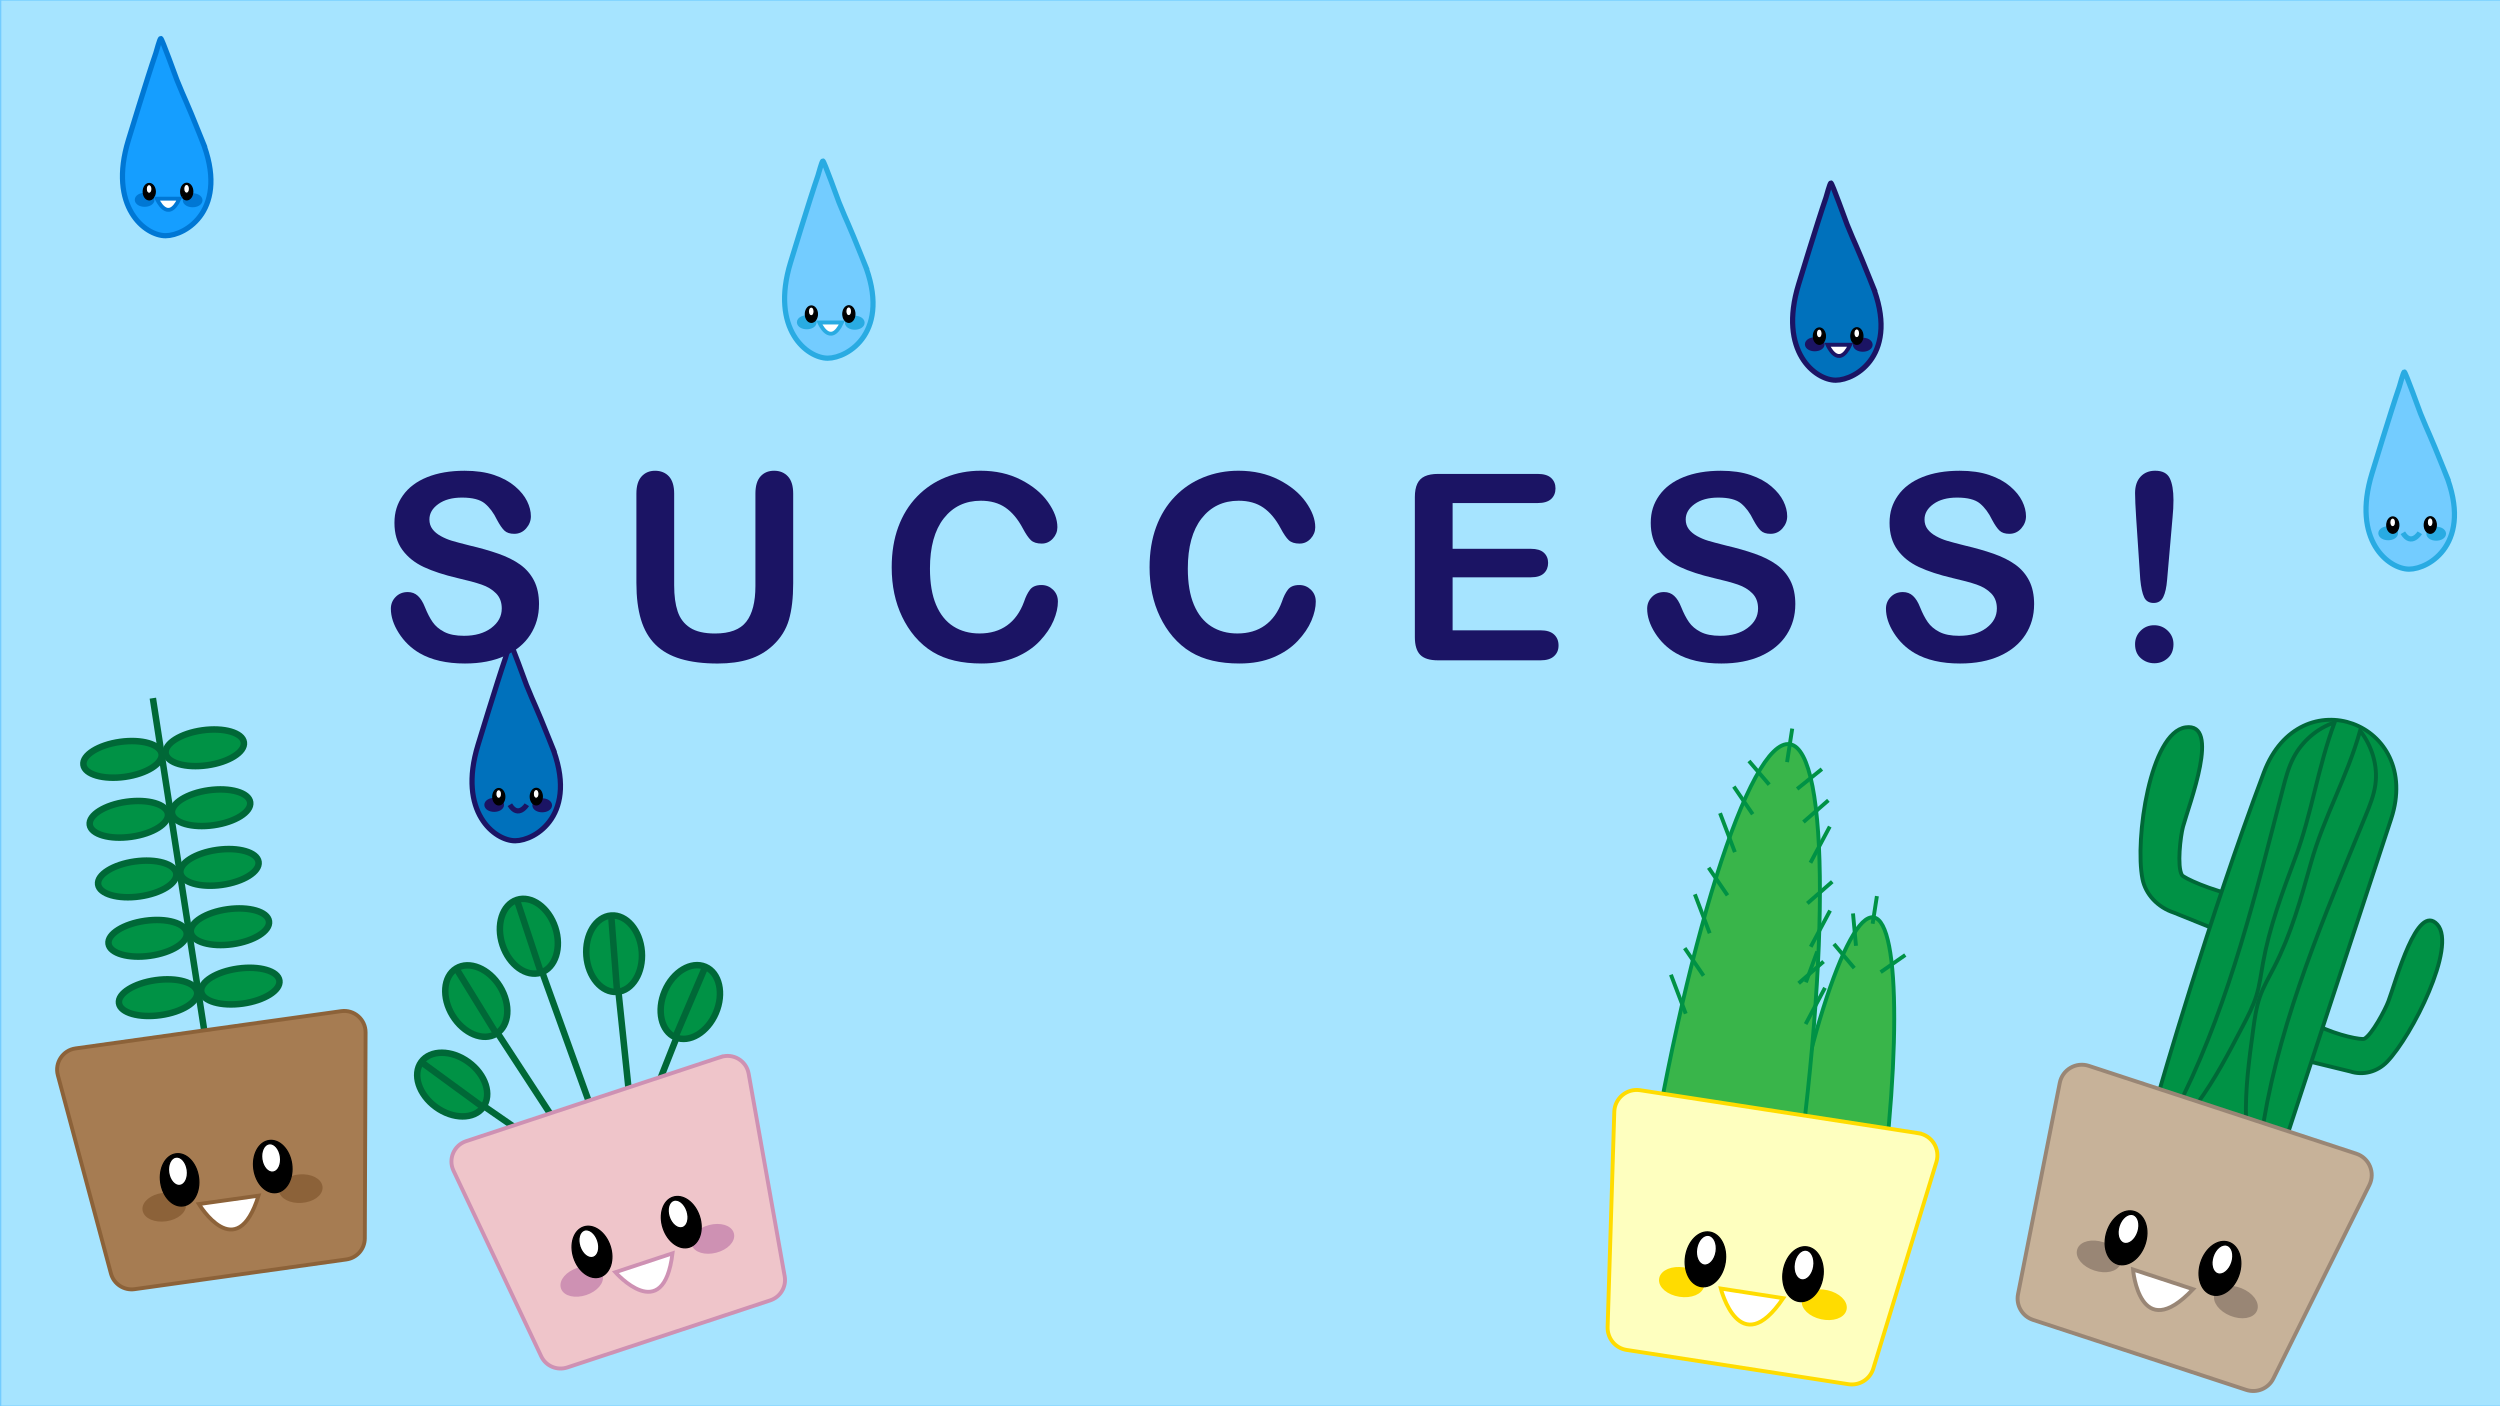 <?xml version="1.0" encoding="UTF-8"?><svg id="succes" xmlns="http://www.w3.org/2000/svg" width="1920" height="1080" viewBox="0 0 1920 1080"><rect x="0" y="0" width="1920" height="1080" fill="#333333" stroke="none"/><defs><style>.cls-1,.cls-2,.cls-3,.cls-4,.cls-5,.cls-6,.cls-7,.cls-8,.cls-9,.cls-10,.cls-11,.cls-12,.cls-13,.cls-14,.cls-15,.cls-16,.cls-17,.cls-18,.cls-19,.cls-20,.cls-21,.cls-22,.cls-23,.cls-24,.cls-25,.cls-26,.cls-27,.cls-28,.cls-29,.cls-30,.cls-31{stroke-miterlimit:10;}.cls-1,.cls-3,.cls-8,.cls-9,.cls-14,.cls-17,.cls-30,.cls-31{fill:#fff;}.cls-1,.cls-10{stroke:#000;}.cls-2{fill:#a6e4ff;stroke:#73ccff;}.cls-3,.cls-4,.cls-6,.cls-8,.cls-9,.cls-12,.cls-14,.cls-15,.cls-17,.cls-18,.cls-21,.cls-22,.cls-24,.cls-30,.cls-31{stroke-width:3px;}.cls-3,.cls-18,.cls-20{stroke:#ffdc00;}.cls-4{fill:#efc5ca;}.cls-4,.cls-9,.cls-25{stroke:#ce91b3;}.cls-5,.cls-7,.cls-11,.cls-13,.cls-16,.cls-19,.cls-20,.cls-23,.cls-25,.cls-26,.cls-27,.cls-29{stroke-width:4px;}.cls-5,.cls-7,.cls-11,.cls-13,.cls-16,.cls-19,.cls-20,.cls-25,.cls-27,.cls-29{stroke-linecap:round;}.cls-5,.cls-26{fill:#73ccff;}.cls-5,.cls-26,.cls-29,.cls-31{stroke:#29abe2;}.cls-6{fill:#a67c52;}.cls-6,.cls-17,.cls-27{stroke:#8c6239;}.cls-7{fill:#0077d4;}.cls-7,.cls-14,.cls-19{stroke:#0077d4;}.cls-32{stroke-width:0px;}.cls-32,.cls-16{fill:#1b1464;}.cls-8,.cls-13,.cls-16,.cls-23{stroke:#1b1464;}.cls-10{fill:#000;}.cls-11{fill:#998675;}.cls-11,.cls-24,.cls-30{stroke:#998675;}.cls-12{fill:#39b54a;}.cls-12,.cls-22{stroke:#009245;}.cls-13,.cls-23{fill:#0071bc;}.cls-15,.cls-21,.cls-28{stroke:#006837;}.cls-15,.cls-28{fill:#009245;}.cls-18,.cls-22{fill:#feffbf;}.cls-19{fill:#159eff;}.cls-20{fill:#ffdc00;}.cls-21{fill:none;}.cls-24{fill:#c7b299;}.cls-25{fill:#ce91b3;}.cls-27{fill:#8c6239;}.cls-28{stroke-width:5px;}.cls-29{fill:#29abe2;}</style></defs><g id="baggrund-2"><rect class="cls-2" x=".5" width="1920" height="1080"/></g><g id="elementer"><path class="cls-12" d="M1438.94,704.57c-21.27-3.28-55.92,106.85-77.41,245.98-.36,2.32-.71,4.64-1.06,6.95,25.63,3.81,51.2,8,76.72,13.52.45-2.85.91-5.7,1.35-8.58,21.49-139.14,21.66-254.59.4-257.88Z"/><path class="cls-12" d="M1374.58,571.54c-31.05-4.8-81.66,156.02-113.04,359.19-.52,3.39-1.04,6.77-1.54,10.14,37.42,5.56,74.77,11.68,112.03,19.75.66-4.16,1.32-8.33,1.97-12.52,31.37-203.17,31.63-371.76.58-376.56Z"/><line class="cls-22" x1="1331.58" y1="604.09" x2="1346.07" y2="625.32"/><line class="cls-22" x1="1343.19" y1="584.43" x2="1358.76" y2="602.62"/><line class="cls-22" x1="1321" y1="624.51" x2="1332.38" y2="654.44"/><line class="cls-22" x1="1376.43" y1="559.57" x2="1372.46" y2="585.3"/><line class="cls-22" x1="1399.19" y1="590.65" x2="1380.2" y2="605.93"/><line class="cls-22" x1="1404.19" y1="614.64" x2="1385.04" y2="631.33"/><line class="cls-22" x1="1395.66" y1="730.67" x2="1386.92" y2="754.43"/><line class="cls-22" x1="1463.26" y1="733.44" x2="1444.31" y2="746.63"/><line class="cls-22" x1="1405.27" y1="634.81" x2="1390.41" y2="662.65"/><line class="cls-22" x1="1441.46" y1="688.21" x2="1438.18" y2="709.45"/><line class="cls-22" x1="1423.1" y1="701.52" x2="1425.39" y2="726.37"/><line class="cls-22" x1="1408.46" y1="724.98" x2="1424.08" y2="743.51"/><line class="cls-22" x1="1312.24" y1="666.41" x2="1326.73" y2="687.63"/><line class="cls-22" x1="1301.66" y1="686.82" x2="1313.04" y2="716.75"/><line class="cls-22" x1="1293.85" y1="728.15" x2="1308.33" y2="749.37"/><line class="cls-22" x1="1283.26" y1="748.56" x2="1294.65" y2="778.49"/><line class="cls-22" x1="1407.18" y1="677.13" x2="1388.03" y2="693.82"/><line class="cls-22" x1="1405.5" y1="699.32" x2="1390.64" y2="727.16"/><line class="cls-22" x1="1400.5" y1="738.47" x2="1381.35" y2="755.17"/><line class="cls-22" x1="1401.58" y1="758.64" x2="1386.72" y2="786.48"/><path class="cls-18" d="M1473.31,870.28l-213.65-32.99c-10.24-1.58-19.56,6.16-19.88,16.52l-5.13,165.36c-.27,8.71,6,16.26,14.61,17.59l170.31,26.3c8.48,1.31,16.63-3.81,19.13-12.01l48.47-158.67c3.07-10.05-3.48-20.49-13.87-22.09Z"/><path class="cls-3" d="M1321.57,989.6s14.45,57,47.94,7.4l-47.94-7.4Z"/><ellipse class="cls-20" cx="1291.51" cy="984.62" rx="9.42" ry="15.54" transform="translate(121.32 2110.73) rotate(-81.22)"/><ellipse class="cls-10" cx="1309.71" cy="967.14" rx="21.18" ry="15.36" transform="translate(154.02 2113.91) rotate(-81.22)"/><ellipse class="cls-1" cx="1310.46" cy="960.12" rx="11.55" ry="7.58" transform="translate(161.59 2108.7) rotate(-81.22)"/><ellipse class="cls-20" cx="1401.08" cy="1002.08" rx="9.42" ry="15.54" transform="translate(119.47 2153.02) rotate(-77.5)"/><ellipse class="cls-10" cx="1384.69" cy="978.53" rx="21.18" ry="15.36" transform="translate(206.3 2197.67) rotate(-81.22)"/><ellipse class="cls-1" cx="1385.44" cy="971.51" rx="11.55" ry="7.58" transform="translate(213.88 2192.45) rotate(-81.22)"/><path class="cls-15" d="M1767.15,813.63l37.79,9.23c9.89,3.25,20.85.39,28.35-7.42,19.22-20.02,53.66-88.53,38.62-105.38-15.61-17.49-31.56,42.86-37.68,59.06-2.41,6.37-12.55,25.51-18.41,28.66-3.68,1.98-71.67-12.73-62.67-49.23"/><path class="cls-15" d="M1714.99,719.26l-45.44-18.35c-12.46-4.09-21.81-14.12-24.14-25.96-5.98-30.34,5.93-112.44,33.14-116.34s2.9,58.31-2,76.32c-1.93,7.08-4.72,30.38-.84,37.12,2.43,4.23,82.86,38.86,98.86,1.58"/><path class="cls-15" d="M1658.19,838.21s37.8-131.83,80.48-245.04c27.52-73,122.1-38.47,97.75,35.68l-79.4,241.81"/><path class="cls-21" d="M1676.88,841.4c36.18-74.42,55.69-155.6,76.4-235.71,2.11-8.14,4.26-16.37,8.15-23.83,6.57-12.6,18.11-22.51,31.56-27.1-13.03,34.87-17.28,69.45-30.32,104.32-9.87,26.41-19.79,53-24.74,80.76-1.49,8.33-2.53,16.79-5.04,24.87-2.52,8.1-6.46,15.68-10.38,23.2-10.67,20.47-21.4,41.03-35.03,59.66"/><path class="cls-21" d="M1738.46,861.6c13.75-81.78,46.91-158.48,78.31-235.09,3.19-7.79,6.39-15.67,7.53-24.03,1.93-14.12-2.36-29.23-11.72-41.31-10.01,35.86-27.83,65.99-37.84,101.85-7.58,27.16-15.23,54.5-28.14,79.64-3.87,7.55-8.23,14.91-11.02,22.91-2.79,8.01-3.95,16.5-5.1,24.93-3.13,22.95-6.26,46-5.54,69.35"/><path class="cls-24" d="M1809.61,886.02l-205.39-67.44c-9.85-3.23-20.3,2.88-22.31,13.05l-32.07,162.3c-1.69,8.55,3.26,17.02,11.54,19.74l163.73,53.76c8.15,2.68,17.03-1.04,20.84-8.72l73.73-148.63c4.67-9.41-.09-20.78-10.07-24.06Z"/><path class="cls-30" d="M1638.16,974.97s4.95,58.59,46.09,15.13l-46.09-15.13Z"/><ellipse class="cls-11" cx="1611.95" cy="964.87" rx="9.42" ry="15.54" transform="translate(192.35 2195.35) rotate(-71.82)"/><ellipse class="cls-10" cx="1632.76" cy="950.6" rx="21.18" ry="15.36" transform="translate(220.22 2205.31) rotate(-71.82)"/><ellipse class="cls-1" cx="1634.65" cy="943.79" rx="11.55" ry="7.58" transform="translate(227.99 2202.41) rotate(-71.82)"/><ellipse class="cls-11" cx="1717.2" cy="999.99" rx="9.42" ry="15.54" transform="translate(148.84 2220.24) rotate(-68.1)"/><ellipse class="cls-10" cx="1704.88" cy="974.09" rx="21.18" ry="15.36" transform="translate(247.52 2289.98) rotate(-71.82)"/><ellipse class="cls-1" cx="1706.76" cy="967.28" rx="11.55" ry="7.58" transform="translate(255.29 2287.08) rotate(-71.82)"/><line class="cls-28" x1="157.6" y1="796.16" x2="117.39" y2="536.19"/><ellipse class="cls-28" cx="94.09" cy="583.19" rx="30.31" ry="13.56" transform="translate(-80.14 18.74) rotate(-7.99)"/><ellipse class="cls-28" cx="157.27" cy="574.32" rx="30.31" ry="13.56" transform="translate(-78.3 27.43) rotate(-7.99)"/><ellipse class="cls-28" cx="98.94" cy="629.22" rx="30.31" ry="13.56" transform="translate(-86.49 19.86) rotate(-7.99)"/><ellipse class="cls-28" cx="162.12" cy="620.35" rx="30.31" ry="13.56" transform="translate(-84.65 28.55) rotate(-7.99)"/><ellipse class="cls-28" cx="105.37" cy="675.03" rx="30.31" ry="13.56" transform="translate(-92.8 21.2) rotate(-7.99)"/><ellipse class="cls-28" cx="168.55" cy="666.16" rx="30.31" ry="13.56" transform="translate(-90.95 29.89) rotate(-7.99)"/><ellipse class="cls-28" cx="113.37" cy="720.61" rx="30.31" ry="13.56" transform="translate(-99.06 22.75) rotate(-7.99)"/><ellipse class="cls-28" cx="176.56" cy="711.74" rx="30.31" ry="13.56" transform="translate(-97.21 31.45) rotate(-7.99)"/><ellipse class="cls-28" cx="121.38" cy="766.2" rx="30.31" ry="13.56" transform="translate(-105.31 24.31) rotate(-7.99)"/><ellipse class="cls-28" cx="184.56" cy="757.33" rx="30.31" ry="13.56" transform="translate(-103.47 33) rotate(-7.99)"/><path class="cls-6" d="M262.04,776.57l-204.02,28.63c-9.78,1.37-16.15,11-13.6,20.54l40.78,152.31c2.15,8.02,9.94,13.19,18.17,12.03l162.64-22.83c8.1-1.14,14.13-8.05,14.16-16.22l.6-158.11c.04-10.02-8.81-17.74-18.73-16.35Z"/><path class="cls-17" d="M152.77,924.71s28.86,48.04,45.78-6.43l-45.78,6.43Z"/><ellipse class="cls-27" cx="126.11" cy="927.08" rx="14.81" ry="8.98" transform="translate(-127.63 26.53) rotate(-7.99)"/><ellipse class="cls-10" cx="137.92" cy="906.14" rx="14.64" ry="20.18" transform="translate(-124.6 27.96) rotate(-7.99)"/><ellipse class="cls-1" cx="136.67" cy="899.52" rx="7.22" ry="11.01" transform="translate(-123.7 27.73) rotate(-7.99)"/><ellipse class="cls-27" cx="230.9" cy="912.89" rx="14.81" ry="8.98" transform="translate(-67.27 19.71) rotate(-4.27)"/><ellipse class="cls-10" cx="209.47" cy="895.91" rx="14.64" ry="20.18" transform="translate(-122.49 37.81) rotate(-7.99)"/><ellipse class="cls-1" cx="208.22" cy="889.3" rx="7.22" ry="11.01" transform="translate(-121.58 37.57) rotate(-7.99)"/><line class="cls-28" x1="454.56" y1="852.47" x2="407.61" y2="722.19"/><ellipse class="cls-28" cx="406.19" cy="719.01" rx="21.34" ry="29.42" transform="translate(-205.14 163.82) rotate(-18.29)"/><line class="cls-28" x1="396.96" y1="691.08" x2="415.43" y2="746.94"/><line class="cls-28" x1="443.57" y1="887.58" x2="367.89" y2="771.6"/><ellipse class="cls-28" cx="365.78" cy="768.83" rx="21.34" ry="29.42" transform="translate(-348.61 305.65) rotate(-31.6)"/><line class="cls-28" x1="350.37" y1="743.78" x2="381.2" y2="793.89"/><line class="cls-28" x1="486.62" y1="873.58" x2="472.29" y2="735.84"/><ellipse class="cls-28" cx="471.68" cy="732.41" rx="21.34" ry="29.42" transform="translate(-54.97 38.47) rotate(-4.41)"/><line class="cls-28" x1="469.41" y1="703.08" x2="473.94" y2="761.74"/><line class="cls-28" x1="464.2" y1="913.5" x2="350.27" y2="834.77"/><ellipse class="cls-28" cx="347.27" cy="833.01" rx="21.34" ry="29.42" transform="translate(-530.13 621.66) rotate(-53.83)"/><line class="cls-28" x1="323.53" y1="815.64" x2="371.02" y2="850.37"/><line class="cls-28" x1="478.18" y1="901.61" x2="529.12" y2="772.84"/><ellipse class="cls-28" cx="530.16" cy="769.52" rx="29.42" ry="21.34" transform="translate(-385.69 955.14) rotate(-66.89)"/><line class="cls-28" x1="541.7" y1="742.46" x2="518.61" y2="796.57"/><path class="cls-4" d="M553.6,811.76l-195.61,64.66c-9.38,3.1-13.93,13.71-9.71,22.64l67.36,142.56c3.55,7.51,12.14,11.19,20.03,8.59l155.94-51.55c7.76-2.57,12.46-10.44,11.03-18.49l-27.69-155.67c-1.75-9.86-11.84-15.88-21.35-12.73Z"/><path class="cls-9" d="M472.59,977.06s36.98,42.1,43.9-14.51l-43.9,14.51Z"/><ellipse class="cls-25" cx="446.79" cy="984.16" rx="14.81" ry="8.98" transform="translate(-286.31 189.96) rotate(-18.29)"/><ellipse class="cls-10" cx="454.66" cy="961.44" rx="14.64" ry="20.18" transform="translate(-278.78 191.28) rotate(-18.29)"/><ellipse class="cls-1" cx="452.24" cy="955.15" rx="7.22" ry="11.01" transform="translate(-276.93 190.2) rotate(-18.29)"/><ellipse class="cls-25" cx="547.35" cy="951.46" rx="14.81" ry="8.98" transform="translate(-221.73 168.27) rotate(-14.57)"/><ellipse class="cls-10" cx="523.23" cy="938.59" rx="14.64" ry="20.18" transform="translate(-268.14 211.64) rotate(-18.29)"/><ellipse class="cls-1" cx="520.81" cy="932.3" rx="7.22" ry="11.01" transform="translate(-266.29 210.57) rotate(-18.29)"/><g id="_åben_mund"><path class="cls-13" d="M1437.73,218.38c21.43,53.3-12.34,73.61-27.92,73.61s-44.28-22-28.48-73.61c0,0,14.66-48.22,21-66.56.57-1.65,3.01-11.27,3.82-11.27.32,0-.31.06,0,0,.84-.17,11.72,30.18,12.41,31.87,7.33,18.05,4.94,10.56,19.18,45.97Z"/><ellipse class="cls-16" cx="1393.74" cy="264.42" rx="5.58" ry="3.38"/><ellipse class="cls-10" cx="1397.29" cy="258.16" rx="4.59" ry="6.26"/><ellipse class="cls-1" cx="1397.19" cy="256.08" rx="2.26" ry="3.41"/><ellipse class="cls-16" cx="1430.61" cy="264.76" rx="5.58" ry="3.38"/><ellipse class="cls-10" cx="1426.08" cy="258.08" rx="4.6" ry="6.34"/><ellipse class="cls-1" cx="1425.98" cy="255.96" rx="2.27" ry="3.46"/><path class="cls-8" d="M1403.54,264.79s8.24,19.41,17.4,0h-17.4Z"/></g><g id="lukket_mund"><path class="cls-13" d="M423.52,572.1c21.43,53.3-12.34,73.61-27.92,73.61s-44.28-22-28.48-73.61c0,0,14.66-48.22,21-66.56.57-1.65,3.01-11.27,3.82-11.27.32,0-.31.06,0,0,.84-.17,11.72,30.18,12.41,31.87,7.33,18.05,4.94,10.56,19.18,45.97Z"/><ellipse class="cls-16" cx="379.53" cy="618.14" rx="5.58" ry="3.38"/><ellipse class="cls-10" cx="383.08" cy="611.89" rx="4.59" ry="6.26"/><ellipse class="cls-1" cx="382.99" cy="609.8" rx="2.26" ry="3.41"/><ellipse class="cls-16" cx="416.4" cy="618.48" rx="5.58" ry="3.38"/><ellipse class="cls-10" cx="411.87" cy="611.8" rx="4.6" ry="6.34"/><ellipse class="cls-1" cx="411.77" cy="609.69" rx="2.27" ry="3.46"/><path class="cls-23" d="M404.61,618.03s-6.59,10.65-13.04,0"/></g><g id="_åben_mund-2"><path class="cls-19" d="M155.06,107.42c21.43,53.3-12.34,73.61-27.92,73.61s-44.28-22-28.48-73.61c0,0,14.66-48.22,21-66.56.57-1.65,3.01-11.27,3.82-11.27.32,0-.31.06,0,0,.84-.17,11.72,30.18,12.41,31.87,7.33,18.05,4.94,10.56,19.18,45.97Z"/><ellipse class="cls-7" cx="111.07" cy="153.46" rx="5.58" ry="3.38"/><ellipse class="cls-10" cx="114.62" cy="147.2" rx="4.59" ry="6.26"/><ellipse class="cls-1" cx="114.52" cy="145.12" rx="2.26" ry="3.41"/><ellipse class="cls-7" cx="147.94" cy="153.8" rx="5.58" ry="3.38"/><ellipse class="cls-10" cx="143.41" cy="147.12" rx="4.6" ry="6.34"/><ellipse class="cls-1" cx="143.31" cy="145" rx="2.27" ry="3.46"/><path class="cls-14" d="M120.45,152.57s8.24,19.41,17.4,0h-17.4Z"/></g><g id="lukket_mund-2"><path class="cls-5" d="M1878.11,363.5c21.43,53.3-12.34,73.61-27.92,73.61s-44.28-22-28.48-73.61c0,0,14.66-48.22,21-66.56.57-1.65,3.01-11.27,3.82-11.27.32,0-.31.06,0,0,.84-.17,11.72,30.18,12.41,31.87,7.33,18.05,4.94,10.56,19.18,45.97Z"/><ellipse class="cls-29" cx="1834.12" cy="409.54" rx="5.58" ry="3.38"/><ellipse class="cls-10" cx="1837.67" cy="403.28" rx="4.59" ry="6.26"/><ellipse class="cls-1" cx="1837.57" cy="401.19" rx="2.26" ry="3.41"/><ellipse class="cls-29" cx="1870.99" cy="409.88" rx="5.58" ry="3.38"/><ellipse class="cls-10" cx="1866.46" cy="403.2" rx="4.6" ry="6.34"/><ellipse class="cls-1" cx="1866.36" cy="401.08" rx="2.27" ry="3.46"/><path class="cls-26" d="M1858.42,409.18s-6.59,10.65-13.04,0"/></g><g id="_åben_mund-3"><path class="cls-5" d="M663.57,201.48c21.43,53.3-12.34,73.61-27.92,73.61s-44.28-22-28.48-73.61c0,0,14.66-48.22,21-66.56.57-1.65,3.01-11.27,3.82-11.27.32,0-.31.06,0,0,.84-.17,11.72,30.18,12.41,31.87,7.33,18.05,4.94,10.56,19.18,45.97Z"/><path class="cls-31" d="M629.23,247.69s8.24,19.41,17.4,0h-17.4Z"/><ellipse class="cls-29" cx="619.59" cy="247.52" rx="5.58" ry="3.38"/><ellipse class="cls-10" cx="623.14" cy="241.26" rx="4.59" ry="6.26"/><ellipse class="cls-1" cx="623.04" cy="239.17" rx="2.26" ry="3.41"/><ellipse class="cls-29" cx="656.46" cy="247.86" rx="5.58" ry="3.38"/><ellipse class="cls-10" cx="651.92" cy="241.18" rx="4.6" ry="6.34"/><ellipse class="cls-1" cx="651.82" cy="239.06" rx="2.27" ry="3.46"/></g><path class="cls-32" d="M413.95,464.17c0,8.66-2.23,16.44-6.69,23.34-4.46,6.9-10.99,12.3-19.58,16.21s-18.78,5.86-30.57,5.86c-14.13,0-25.78-2.67-34.96-8.01-6.51-3.84-11.8-8.97-15.87-15.38-4.07-6.41-6.1-12.65-6.1-18.7,0-3.52,1.22-6.53,3.66-9.03,2.44-2.51,5.55-3.76,9.33-3.76,3.06,0,5.65.98,7.76,2.93,2.11,1.95,3.92,4.85,5.42,8.69,1.82,4.56,3.79,8.37,5.91,11.43,2.11,3.06,5.09,5.58,8.94,7.57,3.84,1.99,8.89,2.98,15.14,2.98,8.59,0,15.58-2,20.95-6.01s8.06-9,8.06-14.99c0-4.75-1.45-8.61-4.35-11.57-2.9-2.96-6.64-5.22-11.23-6.79s-10.73-3.22-18.41-4.98c-10.29-2.41-18.9-5.22-25.83-8.45s-12.44-7.62-16.5-13.18c-4.07-5.57-6.1-12.48-6.1-20.75s2.15-14.88,6.45-21c4.3-6.12,10.51-10.82,18.65-14.11,8.14-3.29,17.71-4.93,28.71-4.93,8.79,0,16.39,1.09,22.8,3.27,6.41,2.18,11.73,5.08,15.97,8.69,4.23,3.61,7.32,7.41,9.28,11.38,1.95,3.97,2.93,7.85,2.93,11.62,0,3.45-1.22,6.56-3.66,9.33-2.44,2.77-5.49,4.15-9.13,4.15-3.32,0-5.84-.83-7.57-2.49-1.73-1.66-3.6-4.38-5.62-8.15-2.6-5.4-5.73-9.62-9.38-12.65-3.65-3.03-9.51-4.54-17.58-4.54-7.49,0-13.53,1.64-18.12,4.93-4.59,3.29-6.88,7.24-6.88,11.87,0,2.87.78,5.34,2.34,7.42,1.56,2.08,3.71,3.87,6.45,5.37,2.73,1.5,5.5,2.67,8.3,3.52,2.8.85,7.42,2.08,13.87,3.71,8.07,1.89,15.38,3.97,21.92,6.25,6.54,2.28,12.11,5.05,16.7,8.3,4.59,3.26,8.17,7.37,10.74,12.35,2.57,4.98,3.86,11.08,3.86,18.31Z"/><path class="cls-32" d="M488.75,447.96v-68.85c0-5.86,1.32-10.25,3.96-13.18s6.1-4.39,10.4-4.39,8.06,1.46,10.69,4.39,3.96,7.32,3.96,13.18v70.41c0,8.01.89,14.7,2.69,20.07,1.79,5.37,4.96,9.54,9.52,12.5,4.56,2.96,10.94,4.44,19.14,4.44,11.33,0,19.34-3.01,24.02-9.03,4.69-6.02,7.03-15.15,7.03-27.39v-71c0-5.92,1.3-10.33,3.91-13.23,2.6-2.9,6.09-4.35,10.45-4.35s7.89,1.45,10.6,4.35c2.7,2.9,4.05,7.31,4.05,13.23v68.85c0,11.2-1.09,20.54-3.27,28.03-2.18,7.49-6.3,14.06-12.35,19.73-5.21,4.82-11.26,8.33-18.16,10.55-6.9,2.21-14.98,3.32-24.22,3.32-11,0-20.48-1.19-28.42-3.56-7.94-2.38-14.42-6.05-19.43-11.04-5.01-4.98-8.69-11.36-11.04-19.14-2.34-7.78-3.52-17.07-3.52-27.88Z"/><path class="cls-32" d="M812.48,461.92c0,4.56-1.12,9.49-3.37,14.79-2.25,5.31-5.78,10.51-10.6,15.62-4.82,5.11-10.97,9.26-18.46,12.45-7.49,3.19-16.21,4.79-26.17,4.79-7.55,0-14.42-.72-20.61-2.15-6.19-1.43-11.8-3.66-16.85-6.69-5.05-3.03-9.68-7.01-13.92-11.96-3.78-4.49-7-9.52-9.67-15.09-2.67-5.57-4.67-11.51-6.01-17.82-1.33-6.31-2-13.02-2-20.12,0-11.52,1.68-21.84,5.03-30.96,3.35-9.11,8.15-16.91,14.4-23.39,6.25-6.48,13.57-11.41,21.97-14.79,8.4-3.38,17.35-5.08,26.86-5.08,11.59,0,21.91,2.31,30.96,6.93,9.05,4.62,15.98,10.34,20.8,17.14,4.82,6.8,7.23,13.23,7.23,19.29,0,3.32-1.17,6.25-3.52,8.79s-5.18,3.81-8.5,3.81c-3.71,0-6.49-.88-8.35-2.64s-3.92-4.79-6.2-9.08c-3.78-7.1-8.22-12.4-13.33-15.92-5.11-3.52-11.41-5.27-18.9-5.27-11.91,0-21.4,4.53-28.47,13.57-7.06,9.05-10.6,21.91-10.6,38.57,0,11.13,1.56,20.39,4.69,27.78,3.12,7.39,7.55,12.91,13.28,16.55,5.73,3.65,12.43,5.47,20.12,5.47,8.33,0,15.38-2.07,21.14-6.2,5.76-4.13,10.11-10.21,13.04-18.21,1.24-3.78,2.77-6.85,4.59-9.23,1.82-2.38,4.75-3.56,8.79-3.56,3.45,0,6.41,1.21,8.89,3.61,2.47,2.41,3.71,5.4,3.71,8.98Z"/><path class="cls-32" d="M1010.53,461.92c0,4.56-1.12,9.49-3.37,14.79-2.25,5.31-5.78,10.51-10.6,15.62-4.82,5.11-10.97,9.26-18.46,12.45-7.49,3.19-16.21,4.79-26.17,4.79-7.55,0-14.42-.72-20.61-2.15-6.19-1.43-11.8-3.66-16.85-6.69-5.05-3.03-9.68-7.01-13.92-11.96-3.78-4.49-7-9.52-9.67-15.09-2.67-5.57-4.67-11.51-6.01-17.82-1.33-6.31-2-13.02-2-20.12,0-11.52,1.68-21.84,5.03-30.96,3.35-9.11,8.15-16.91,14.4-23.39,6.25-6.48,13.57-11.41,21.97-14.79,8.4-3.38,17.35-5.08,26.85-5.08,11.59,0,21.91,2.31,30.96,6.93,9.05,4.62,15.98,10.34,20.8,17.14,4.82,6.8,7.23,13.23,7.23,19.29,0,3.32-1.17,6.25-3.52,8.79s-5.18,3.81-8.5,3.81c-3.71,0-6.49-.88-8.35-2.64s-3.92-4.79-6.2-9.08c-3.78-7.1-8.22-12.4-13.33-15.92-5.11-3.52-11.41-5.27-18.9-5.27-11.91,0-21.4,4.53-28.47,13.57-7.06,9.05-10.6,21.91-10.6,38.57,0,11.13,1.56,20.39,4.69,27.78,3.12,7.39,7.55,12.91,13.28,16.55,5.73,3.65,12.43,5.47,20.12,5.47,8.33,0,15.38-2.07,21.14-6.2,5.76-4.13,10.11-10.21,13.04-18.21,1.24-3.78,2.77-6.85,4.59-9.23,1.82-2.38,4.75-3.56,8.79-3.56,3.45,0,6.41,1.21,8.89,3.61,2.47,2.41,3.71,5.4,3.71,8.98Z"/><path class="cls-32" d="M1180.94,386.33h-65.33v35.16h60.16c4.43,0,7.73.99,9.91,2.98,2.18,1.99,3.27,4.61,3.27,7.86s-1.07,5.91-3.22,7.96-5.47,3.08-9.96,3.08h-60.16v40.72h67.58c4.56,0,7.99,1.06,10.3,3.17,2.31,2.12,3.47,4.93,3.47,8.45s-1.16,6.14-3.47,8.25c-2.31,2.12-5.75,3.17-10.3,3.17h-78.81c-6.32,0-10.86-1.4-13.62-4.2-2.77-2.8-4.15-7.32-4.15-13.57v-107.62c0-4.17.62-7.57,1.86-10.21,1.24-2.64,3.17-4.56,5.81-5.76,2.64-1.2,6.01-1.81,10.11-1.81h76.56c4.62,0,8.06,1.03,10.3,3.08s3.37,4.74,3.37,8.06-1.12,6.1-3.37,8.15-5.68,3.08-10.3,3.08Z"/><path class="cls-32" d="M1378.79,464.17c0,8.66-2.23,16.44-6.69,23.34-4.46,6.9-10.99,12.3-19.58,16.21s-18.78,5.86-30.57,5.86c-14.13,0-25.78-2.67-34.96-8.01-6.51-3.84-11.8-8.97-15.87-15.38-4.07-6.41-6.1-12.65-6.1-18.7,0-3.52,1.22-6.53,3.66-9.03,2.44-2.51,5.55-3.76,9.33-3.76,3.06,0,5.65.98,7.76,2.93,2.12,1.95,3.92,4.85,5.42,8.69,1.82,4.56,3.79,8.37,5.91,11.43,2.12,3.06,5.09,5.58,8.94,7.57,3.84,1.99,8.89,2.98,15.14,2.98,8.59,0,15.58-2,20.95-6.01s8.06-9,8.06-14.99c0-4.75-1.45-8.61-4.35-11.57-2.9-2.96-6.64-5.22-11.23-6.79s-10.73-3.22-18.41-4.98c-10.29-2.41-18.9-5.22-25.83-8.45s-12.44-7.62-16.5-13.18c-4.07-5.57-6.1-12.48-6.1-20.75s2.15-14.88,6.45-21c4.3-6.12,10.51-10.82,18.65-14.11,8.14-3.29,17.71-4.93,28.71-4.93,8.79,0,16.39,1.09,22.8,3.27,6.41,2.18,11.73,5.08,15.97,8.69,4.23,3.61,7.32,7.41,9.28,11.38,1.95,3.97,2.93,7.85,2.93,11.62,0,3.45-1.22,6.56-3.66,9.33-2.44,2.77-5.49,4.15-9.13,4.15-3.32,0-5.84-.83-7.57-2.49-1.73-1.66-3.6-4.38-5.62-8.15-2.6-5.4-5.73-9.62-9.38-12.65-3.65-3.03-9.51-4.54-17.58-4.54-7.49,0-13.53,1.64-18.12,4.93-4.59,3.29-6.88,7.24-6.88,11.87,0,2.87.78,5.34,2.34,7.42,1.56,2.08,3.71,3.87,6.45,5.37,2.73,1.5,5.5,2.67,8.3,3.52,2.8.85,7.42,2.08,13.87,3.71,8.07,1.89,15.38,3.97,21.92,6.25,6.54,2.28,12.11,5.05,16.7,8.3,4.59,3.26,8.17,7.37,10.74,12.35,2.57,4.98,3.86,11.08,3.86,18.31Z"/><path class="cls-32" d="M1562.19,464.17c0,8.66-2.23,16.44-6.69,23.34-4.46,6.9-10.99,12.3-19.58,16.21s-18.78,5.86-30.57,5.86c-14.13,0-25.78-2.67-34.96-8.01-6.51-3.84-11.8-8.97-15.87-15.38-4.07-6.41-6.1-12.65-6.1-18.7,0-3.52,1.22-6.53,3.66-9.03,2.44-2.51,5.55-3.76,9.33-3.76,3.06,0,5.65.98,7.76,2.93,2.12,1.95,3.92,4.85,5.42,8.69,1.82,4.56,3.79,8.37,5.91,11.43,2.12,3.06,5.09,5.58,8.94,7.57,3.84,1.99,8.89,2.98,15.14,2.98,8.59,0,15.58-2,20.95-6.01s8.06-9,8.06-14.99c0-4.75-1.45-8.61-4.35-11.57-2.9-2.96-6.64-5.22-11.23-6.79s-10.73-3.22-18.41-4.98c-10.29-2.41-18.9-5.22-25.83-8.45s-12.44-7.62-16.5-13.18c-4.07-5.57-6.1-12.48-6.1-20.75s2.15-14.88,6.45-21c4.3-6.12,10.51-10.82,18.65-14.11,8.14-3.29,17.71-4.93,28.71-4.93,8.79,0,16.39,1.09,22.8,3.27,6.41,2.18,11.73,5.08,15.97,8.69,4.23,3.61,7.32,7.41,9.28,11.38,1.95,3.97,2.93,7.85,2.93,11.62,0,3.45-1.22,6.56-3.66,9.33-2.44,2.77-5.49,4.15-9.13,4.15-3.32,0-5.84-.83-7.57-2.49-1.73-1.66-3.6-4.38-5.62-8.15-2.6-5.4-5.73-9.62-9.38-12.65-3.65-3.03-9.51-4.54-17.58-4.54-7.49,0-13.53,1.64-18.12,4.93-4.59,3.29-6.88,7.24-6.88,11.87,0,2.87.78,5.34,2.34,7.42,1.56,2.08,3.71,3.87,6.45,5.37,2.73,1.5,5.5,2.67,8.3,3.52,2.8.85,7.42,2.08,13.87,3.71,8.07,1.89,15.38,3.97,21.92,6.25,6.54,2.28,12.11,5.05,16.7,8.3,4.59,3.26,8.17,7.37,10.74,12.35,2.57,4.98,3.86,11.08,3.86,18.31Z"/><path class="cls-32" d="M1643.73,445.12l-3.12-46.78c-.59-9.11-.88-15.66-.88-19.63,0-5.4,1.42-9.62,4.25-12.65s6.56-4.54,11.18-4.54c5.6,0,9.34,1.94,11.23,5.81,1.89,3.87,2.83,9.46,2.83,16.75,0,4.3-.23,8.66-.68,13.09l-4.2,48.14c-.46,5.73-1.43,10.12-2.93,13.18-1.5,3.06-3.97,4.59-7.42,4.59s-5.96-1.48-7.32-4.44c-1.37-2.96-2.34-7.47-2.93-13.53ZM1654.57,509.38c-3.97,0-7.44-1.29-10.4-3.86-2.96-2.57-4.44-6.17-4.44-10.79,0-4.04,1.42-7.47,4.25-10.3s6.3-4.25,10.4-4.25,7.6,1.42,10.5,4.25c2.9,2.83,4.35,6.27,4.35,10.3,0,4.56-1.46,8.14-4.39,10.74s-6.35,3.91-10.25,3.91Z"/></g></svg>